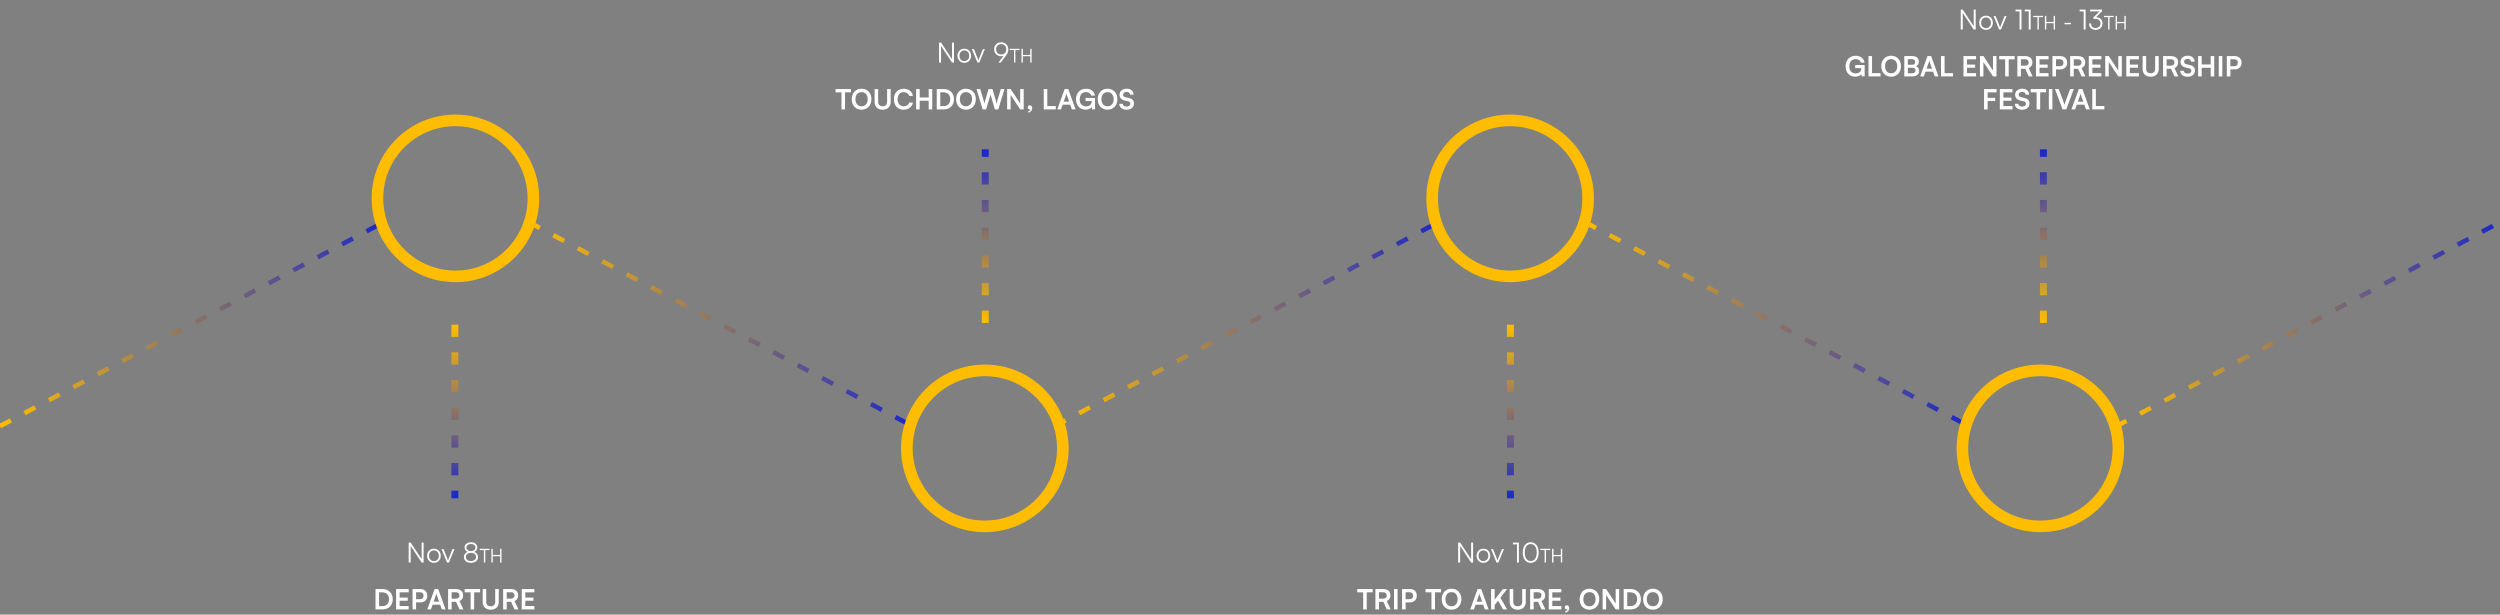 <svg width="1440" height="354" viewBox="0 0 1440 354" fill="none" xmlns="http://www.w3.org/2000/svg">
<rect x="0" y="0" width="1440" height="354" fill="#808080" stroke="none"/>
<path d="M0 245.463C86.472 199.485 134.953 173.707 221.425 127.729" stroke="url(#paint0_linear_2515_3797)" stroke-width="2.657" stroke-dasharray="7.08 8.86"/>
<path d="M310.596 114.265C310.596 140.921 288.987 162.53 262.331 162.53C235.675 162.53 214.066 140.921 214.066 114.265C214.066 87.609 235.675 66 262.331 66C288.987 66 310.596 87.609 310.596 114.265ZM220.752 114.265C220.752 137.228 239.368 155.844 262.331 155.844C285.295 155.844 303.91 137.228 303.91 114.265C303.91 91.301 285.295 72.686 262.331 72.686C239.368 72.686 220.752 91.301 220.752 114.265Z" fill="#FFBD00"/>
<path d="M607.516 245.463C693.987 199.485 742.469 173.707 828.94 127.729" stroke="url(#paint1_linear_2515_3797)" stroke-width="2.657" stroke-dasharray="7.08 8.86"/>
<path d="M1218.57 245.725C1305.05 199.747 1353.53 173.969 1440 127.991" stroke="url(#paint2_linear_2515_3797)" stroke-width="2.657" stroke-dasharray="7.08 8.86"/>
<path d="M918.112 114.265C918.112 140.921 896.503 162.53 869.847 162.53C843.191 162.53 821.582 140.921 821.582 114.265C821.582 87.609 843.191 66 869.847 66C896.503 66 918.112 87.609 918.112 114.265ZM828.268 114.265C828.268 137.228 846.883 155.844 869.847 155.844C892.81 155.844 911.426 137.228 911.426 114.265C911.426 91.301 892.81 72.686 869.847 72.686C846.883 72.686 828.268 91.301 828.268 114.265Z" fill="#FFBD00"/>
<path d="M304.645 127.992C391.116 173.97 439.598 199.748 526.069 245.726" stroke="url(#paint3_linear_2515_3797)" stroke-width="2.657" stroke-dasharray="7.08 8.86"/>
<path d="M615.533 258.265C615.533 231.609 593.925 210 567.269 210C540.613 210 519.004 231.609 519.004 258.265C519.004 284.921 540.613 306.53 567.269 306.53C593.925 306.53 615.533 284.921 615.533 258.265ZM525.69 258.265C525.69 235.301 544.305 216.686 567.269 216.686C590.232 216.686 608.848 235.301 608.848 258.265C608.848 281.228 590.232 299.844 567.269 299.844C544.305 299.844 525.69 281.228 525.69 258.265Z" fill="#FFBD00"/>
<path d="M913.047 127.992C999.519 173.97 1048 199.748 1134.47 245.726" stroke="url(#paint4_linear_2515_3797)" stroke-width="2.657" stroke-dasharray="7.08 8.86"/>
<path d="M1223.53 258.265C1223.53 231.609 1201.92 210 1175.26 210C1148.61 210 1127 231.609 1127 258.265C1127 284.921 1148.61 306.53 1175.26 306.53C1201.92 306.53 1223.53 284.921 1223.53 258.265ZM1133.69 258.265C1133.69 235.301 1152.3 216.686 1175.26 216.686C1198.23 216.686 1216.84 235.301 1216.84 258.265C1216.84 281.228 1198.23 299.844 1175.26 299.844C1152.3 299.844 1133.69 281.228 1133.69 258.265Z" fill="#FFBD00"/>
<path d="M262 187C262 226.052 262 247.948 262 287" stroke="url(#paint5_linear_2515_3797)" stroke-width="4" stroke-dasharray="7.08 8.86"/>
<path d="M236.544 324H235.392V312.544H236.56L242.864 322.08V312.544H244V324H242.864L236.544 314.464V324ZM246.014 320.128C246.014 317.76 247.678 316.048 249.95 316.048C252.222 316.048 253.886 317.76 253.886 320.128C253.886 322.48 252.222 324.192 249.95 324.192C247.678 324.192 246.014 322.48 246.014 320.128ZM247.134 320.112C247.134 321.936 248.286 323.2 249.95 323.2C251.598 323.2 252.766 321.936 252.766 320.112C252.766 318.32 251.598 317.04 249.95 317.04C248.286 317.04 247.134 318.32 247.134 320.112ZM257.468 324L254.3 316.256H255.484L257.484 321.248C257.692 321.808 257.9 322.336 258.044 322.848C258.188 322.32 258.396 321.808 258.62 321.248L260.652 316.256H261.788L258.572 324H257.468ZM267.191 320.88C267.191 319.472 268.039 318.352 269.399 317.888C268.247 317.424 267.591 316.48 267.591 315.296C267.591 313.536 269.095 312.336 271.287 312.336C273.463 312.336 274.919 313.536 274.919 315.312C274.919 316.512 274.279 317.456 273.143 317.888C274.471 318.304 275.351 319.456 275.351 320.896C275.351 322.848 273.703 324.192 271.271 324.192C268.839 324.192 267.191 322.848 267.191 320.88ZM268.679 315.328C268.679 316.592 269.703 317.44 271.271 317.44C272.823 317.44 273.831 316.624 273.831 315.36C273.831 314.128 272.823 313.36 271.271 313.36C269.703 313.36 268.679 314.128 268.679 315.328ZM268.327 320.784C268.327 322.208 269.511 323.152 271.287 323.152C273.031 323.152 274.215 322.208 274.215 320.784C274.215 319.376 273.063 318.464 271.255 318.464C269.479 318.464 268.327 319.376 268.327 320.784ZM276.304 316.85V316.124H281.947V316.85H279.516V324H278.724V316.85H276.304ZM283.829 324H283.037V316.124H283.829V319.633H288.086V316.124H288.867V324H288.086V320.37H283.829V324Z" fill="white"/>
<path d="M220.504 351H216.296V339.304H220.392C223.848 339.304 226.232 341.688 226.232 345.176C226.232 348.616 223.896 351 220.504 351ZM220.2 341.192H218.344V349.112H220.312C222.648 349.112 224.072 347.608 224.072 345.176C224.072 342.696 222.616 341.192 220.2 341.192ZM235.404 351H228.14V339.304H235.404V341.192H230.188V344.2H234.86V346.008H230.188V349.112H235.404V351ZM242.248 346.968H239.672V351H237.624V339.304H242.248C244.6 339.304 246.12 340.84 246.12 343.128C246.12 345.384 244.584 346.968 242.248 346.968ZM241.848 341.128H239.672V345.144H241.816C243.224 345.144 243.976 344.392 243.976 343.112C243.976 341.832 243.208 341.128 241.848 341.128ZM248.226 351H246.098L250.322 339.304H252.418L256.642 351H254.482L253.538 348.296H249.17L248.226 351ZM251.106 342.792L249.778 346.568H252.946L251.602 342.792C251.506 342.488 251.394 342.136 251.362 341.896C251.314 342.12 251.218 342.472 251.106 342.792ZM260.157 351H258.109V339.304H262.573C265.229 339.304 266.781 340.648 266.781 342.952C266.781 344.52 266.045 345.64 264.669 346.2L266.893 351H264.653L262.669 346.632H260.157V351ZM260.157 341.128V344.824H262.573C263.869 344.824 264.637 344.136 264.637 342.952C264.637 341.784 263.869 341.128 262.573 341.128H260.157ZM267.647 341.192V339.304H276.543V341.192H273.119V351H271.071V341.192H267.647ZM278.029 346.728V339.304H280.077V346.6C280.077 348.28 280.989 349.208 282.653 349.208C284.317 349.208 285.245 348.264 285.245 346.6V339.304H287.293V346.728C287.293 349.464 285.501 351.192 282.653 351.192C279.821 351.192 278.029 349.48 278.029 346.728ZM291.86 351H289.812V339.304H294.276C296.932 339.304 298.484 340.648 298.484 342.952C298.484 344.52 297.748 345.64 296.372 346.2L298.596 351H296.356L294.372 346.632H291.86V351ZM291.86 341.128V344.824H294.276C295.572 344.824 296.34 344.136 296.34 342.952C296.34 341.784 295.572 341.128 294.276 341.128H291.86ZM307.794 351H300.53V339.304H307.794V341.192H302.578V344.2H307.25V346.008H302.578V349.112H307.794V351Z" fill="white"/>
<path d="M870 187C870 226.052 870 247.948 870 287" stroke="url(#paint6_linear_2515_3797)" stroke-width="4" stroke-dasharray="7.08 8.86"/>
<path d="M841.044 324H839.892V312.544H841.06L847.364 322.08V312.544H848.5V324H847.364L841.044 314.464V324ZM850.514 320.128C850.514 317.76 852.178 316.048 854.45 316.048C856.722 316.048 858.386 317.76 858.386 320.128C858.386 322.48 856.722 324.192 854.45 324.192C852.178 324.192 850.514 322.48 850.514 320.128ZM851.634 320.112C851.634 321.936 852.786 323.2 854.45 323.2C856.098 323.2 857.266 321.936 857.266 320.112C857.266 318.32 856.098 317.04 854.45 317.04C852.786 317.04 851.634 318.32 851.634 320.112ZM861.968 324L858.8 316.256H859.984L861.984 321.248C862.192 321.808 862.4 322.336 862.544 322.848C862.688 322.32 862.896 321.808 863.12 321.248L865.152 316.256H866.288L863.072 324H861.968ZM873.771 313.584H871.435V312.544H874.875V324H873.771V313.584ZM877.099 318.272C877.099 314.72 878.843 312.32 881.691 312.32C884.523 312.32 886.267 314.72 886.267 318.272C886.267 321.84 884.555 324.208 881.691 324.208C878.811 324.208 877.099 321.84 877.099 318.272ZM878.235 318.272C878.235 321.248 879.499 323.168 881.691 323.168C883.883 323.168 885.147 321.248 885.147 318.272C885.147 315.28 883.883 313.376 881.691 313.376C879.499 313.376 878.235 315.28 878.235 318.272ZM887.273 316.85V316.124H892.916V316.85H890.485V324H889.693V316.85H887.273ZM894.798 324H894.006V316.124H894.798V319.633H899.055V316.124H899.836V324H899.055V320.37H894.798V324Z" fill="white"/>
<path d="M781.772 341.192V339.304H790.668V341.192H787.244V351H785.196V341.192H781.772ZM794.282 351H792.234V339.304H796.698C799.354 339.304 800.906 340.648 800.906 342.952C800.906 344.52 800.17 345.64 798.794 346.2L801.018 351H798.778L796.794 346.632H794.282V351ZM794.282 341.128V344.824H796.698C797.994 344.824 798.762 344.136 798.762 342.952C798.762 341.784 797.994 341.128 796.698 341.128H794.282ZM805 339.304V351H802.952V339.304H805ZM812.217 346.968H809.641V351H807.593V339.304H812.217C814.569 339.304 816.089 340.84 816.089 343.128C816.089 345.384 814.553 346.968 812.217 346.968ZM811.817 341.128H809.641V345.144H811.785C813.193 345.144 813.945 344.392 813.945 343.112C813.945 341.832 813.177 341.128 811.817 341.128ZM821.1 341.192V339.304H829.996V341.192H826.572V351H824.524V341.192H821.1ZM841.765 345.144C841.765 348.696 839.429 351.192 836.069 351.192C832.725 351.192 830.421 348.712 830.421 345.144C830.421 341.592 832.741 339.096 836.085 339.096C839.429 339.096 841.765 341.576 841.765 345.144ZM839.605 345.144C839.605 342.648 838.229 341.064 836.085 341.064C833.941 341.064 832.565 342.648 832.565 345.144C832.565 347.64 833.941 349.224 836.085 349.224C838.229 349.224 839.605 347.608 839.605 345.144ZM848.992 351H846.864L851.088 339.304H853.184L857.408 351H855.248L854.304 348.296H849.936L848.992 351ZM851.872 342.792L850.544 346.568H853.712L852.368 342.792C852.272 342.488 852.16 342.136 852.128 341.896C852.08 342.12 851.984 342.472 851.872 342.792ZM860.922 339.304V345.448L865.658 339.304H868.074L864.202 344.296L868.122 351H865.754L862.858 346.024L860.922 348.504V351H858.874V339.304H860.922ZM869.575 346.728V339.304H871.623V346.6C871.623 348.28 872.535 349.208 874.199 349.208C875.863 349.208 876.791 348.264 876.791 346.6V339.304H878.839V346.728C878.839 349.464 877.047 351.192 874.199 351.192C871.367 351.192 869.575 349.48 869.575 346.728ZM883.407 351H881.359V339.304H885.823C888.479 339.304 890.031 340.648 890.031 342.952C890.031 344.52 889.295 345.64 887.919 346.2L890.143 351H887.903L885.919 346.632H883.407V351ZM883.407 341.128V344.824H885.823C887.119 344.824 887.887 344.136 887.887 342.952C887.887 341.784 887.119 341.128 885.823 341.128H883.407ZM899.341 351H892.077V339.304H899.341V341.192H894.125V344.2H898.797V346.008H894.125V349.112H899.341V351ZM903.882 350.296C903.882 351.624 902.922 352.68 901.626 352.84V352.056C902.346 351.928 902.89 351.496 902.89 350.936C902.762 351 902.618 351.032 902.426 351.032C901.802 351.032 901.29 350.568 901.29 349.928C901.29 349.16 901.786 348.648 902.506 348.648C903.306 348.648 903.882 349.304 903.882 350.296ZM921.202 345.144C921.202 348.696 918.866 351.192 915.506 351.192C912.162 351.192 909.858 348.712 909.858 345.144C909.858 341.592 912.178 339.096 915.522 339.096C918.866 339.096 921.202 341.576 921.202 345.144ZM919.042 345.144C919.042 342.648 917.666 341.064 915.522 341.064C913.378 341.064 912.002 342.648 912.002 345.144C912.002 347.64 913.378 349.224 915.522 349.224C917.666 349.224 919.042 347.608 919.042 345.144ZM925.125 351H923.109V339.304H925.141L930.628 347.592V339.304H932.645V351H930.628L925.125 342.712V351ZM939.442 351H935.234V339.304H939.33C942.786 339.304 945.17 341.688 945.17 345.176C945.17 348.616 942.834 351 939.442 351ZM939.138 341.192H937.282V349.112H939.25C941.586 349.112 943.01 347.608 943.01 345.176C943.01 342.696 941.554 341.192 939.138 341.192ZM957.749 345.144C957.749 348.696 955.413 351.192 952.053 351.192C948.709 351.192 946.405 348.712 946.405 345.144C946.405 341.592 948.725 339.096 952.069 339.096C955.413 339.096 957.749 341.576 957.749 345.144ZM955.589 345.144C955.589 342.648 954.213 341.064 952.069 341.064C949.925 341.064 948.549 342.648 948.549 345.144C948.549 347.64 949.925 349.224 952.069 349.224C954.213 349.224 955.589 347.608 955.589 345.144Z" fill="white"/>
<path d="M567.5 186C567.5 146.948 567.5 125.052 567.5 86" stroke="url(#paint7_linear_2515_3797)" stroke-width="4" stroke-dasharray="7.08 8.86"/>
<path d="M542.044 36H540.892V24.544H542.06L548.364 34.08V24.544H549.5V36H548.364L542.044 26.464V36ZM551.514 32.128C551.514 29.76 553.178 28.048 555.45 28.048C557.722 28.048 559.386 29.76 559.386 32.128C559.386 34.48 557.722 36.192 555.45 36.192C553.178 36.192 551.514 34.48 551.514 32.128ZM552.634 32.112C552.634 33.936 553.786 35.2 555.45 35.2C557.098 35.2 558.266 33.936 558.266 32.112C558.266 30.32 557.098 29.04 555.45 29.04C553.786 29.04 552.634 30.32 552.634 32.112ZM562.968 36L559.8 28.256H560.984L562.984 33.248C563.192 33.808 563.4 34.336 563.544 34.848C563.688 34.32 563.896 33.808 564.12 33.248L566.152 28.256H567.288L564.072 36H562.968ZM579.347 32.128L576.483 36H575.139L578.147 32C577.619 32.288 577.123 32.384 576.579 32.384C574.195 32.384 572.611 30.64 572.611 28.4C572.611 26.064 574.387 24.336 576.675 24.336C578.979 24.336 580.787 26.112 580.787 28.416C580.787 29.744 580.435 30.672 579.347 32.128ZM579.635 28.4C579.635 26.656 578.419 25.392 576.675 25.392C574.979 25.392 573.763 26.656 573.763 28.4C573.763 30.128 574.979 31.376 576.675 31.376C578.419 31.376 579.635 30.128 579.635 28.4ZM581.648 28.85V28.124H587.291V28.85H584.86V36H584.068V28.85H581.648ZM589.173 36H588.381V28.124H589.173V31.633H593.43V28.124H594.211V36H593.43V32.37H589.173V36Z" fill="white"/>
<path d="M481.272 53.192V51.304H490.168V53.192H486.744V63H484.696V53.192H481.272ZM501.937 57.144C501.937 60.696 499.601 63.192 496.241 63.192C492.897 63.192 490.593 60.712 490.593 57.144C490.593 53.592 492.913 51.096 496.257 51.096C499.601 51.096 501.937 53.576 501.937 57.144ZM499.777 57.144C499.777 54.648 498.401 53.064 496.257 53.064C494.113 53.064 492.737 54.648 492.737 57.144C492.737 59.64 494.113 61.224 496.257 61.224C498.401 61.224 499.777 59.608 499.777 57.144ZM503.763 58.728V51.304H505.811V58.6C505.811 60.28 506.723 61.208 508.387 61.208C510.051 61.208 510.979 60.264 510.979 58.6V51.304H513.027V58.728C513.027 61.464 511.235 63.192 508.387 63.192C505.555 63.192 503.763 61.48 503.763 58.728ZM520.49 63.192C517.082 63.192 514.874 60.824 514.874 57.16C514.874 53.528 517.162 51.112 520.586 51.112C523.354 51.112 525.418 52.728 525.818 55.24H523.658C523.258 53.88 522.09 53.08 520.538 53.08C518.378 53.08 517.018 54.648 517.018 57.144C517.018 59.624 518.394 61.224 520.538 61.224C522.122 61.224 523.338 60.392 523.722 59.096H525.85C525.402 61.56 523.258 63.192 520.49 63.192ZM529.735 63H527.687V51.304H529.735V56.136H534.919V51.304H536.967V63H534.919V58.04H529.735V63ZM543.77 63H539.562V51.304H543.658C547.114 51.304 549.498 53.688 549.498 57.176C549.498 60.616 547.162 63 543.77 63ZM543.466 53.192H541.61V61.112H543.578C545.914 61.112 547.338 59.608 547.338 57.176C547.338 54.696 545.882 53.192 543.466 53.192ZM562.077 57.144C562.077 60.696 559.741 63.192 556.381 63.192C553.037 63.192 550.733 60.712 550.733 57.144C550.733 53.592 553.053 51.096 556.397 51.096C559.741 51.096 562.077 53.576 562.077 57.144ZM559.917 57.144C559.917 54.648 558.541 53.064 556.397 53.064C554.253 53.064 552.877 54.648 552.877 57.144C552.877 59.64 554.253 61.224 556.397 61.224C558.541 61.224 559.917 59.608 559.917 57.144ZM565.978 63L562.49 51.304H564.618L566.474 57.48C566.65 58.12 566.826 58.776 567.002 59.8C567.194 58.76 567.37 58.152 567.578 57.48L569.418 51.304H571.674L573.482 57.48C573.674 58.136 573.85 58.808 574.042 59.8C574.266 58.712 574.426 58.088 574.602 57.496L576.49 51.304H578.57L575.018 63H573.034L570.538 54.488L567.994 63H565.978ZM582.125 63H580.109V51.304H582.141L587.628 59.592V51.304H589.645V63H587.628L582.125 54.712V63ZM594.554 62.296C594.554 63.624 593.594 64.68 592.298 64.84V64.056C593.018 63.928 593.562 63.496 593.562 62.936C593.434 63 593.289 63.032 593.098 63.032C592.474 63.032 591.962 62.568 591.962 61.928C591.962 61.16 592.458 60.648 593.178 60.648C593.978 60.648 594.554 61.304 594.554 62.296ZM603.25 51.304V61.112H608.146V63H601.202V51.304H603.25ZM611.132 63H609.004L613.228 51.304H615.324L619.548 63H617.388L616.444 60.296H612.076L611.132 63ZM614.012 54.792L612.684 58.568H615.852L614.508 54.792C614.412 54.488 614.3 54.136 614.268 53.896C614.22 54.12 614.124 54.472 614.012 54.792ZM625.557 53.032C623.237 53.032 621.909 54.712 621.909 57.24C621.909 59.848 623.413 61.272 625.573 61.272C627.605 61.272 628.837 60.152 628.837 58.28V58.232H625.301V56.424H630.741V63H629.013L628.885 61.656C628.245 62.552 626.917 63.176 625.333 63.176C622.053 63.176 619.765 60.792 619.765 57.192C619.765 53.64 622.085 51.112 625.605 51.112C628.277 51.112 630.341 52.664 630.677 55.048H628.517C628.149 53.672 626.965 53.032 625.557 53.032ZM643.624 57.144C643.624 60.696 641.288 63.192 637.928 63.192C634.584 63.192 632.28 60.712 632.28 57.144C632.28 53.592 634.6 51.096 637.944 51.096C641.288 51.096 643.624 53.576 643.624 57.144ZM641.464 57.144C641.464 54.648 640.088 53.064 637.944 53.064C635.8 53.064 634.424 54.648 634.424 57.144C634.424 59.64 635.8 61.224 637.944 61.224C640.088 61.224 641.464 59.608 641.464 57.144ZM644.858 54.568C644.858 52.52 646.554 51.096 649.018 51.096C651.386 51.096 652.89 52.408 652.954 54.52H650.906C650.858 53.512 650.138 52.92 648.986 52.92C647.722 52.92 646.906 53.528 646.906 54.504C646.906 55.336 647.354 55.8 648.33 56.024L650.17 56.424C652.17 56.856 653.146 57.88 653.146 59.624C653.146 61.8 651.45 63.208 648.874 63.208C646.378 63.208 644.746 61.88 644.698 59.784H646.746C646.762 60.776 647.562 61.368 648.874 61.368C650.234 61.368 651.098 60.776 651.098 59.8C651.098 59.016 650.698 58.552 649.738 58.344L647.882 57.928C645.898 57.496 644.858 56.36 644.858 54.568Z" fill="white"/>
<path d="M1177 186C1177 146.948 1177 125.052 1177 86" stroke="url(#paint8_linear_2515_3797)" stroke-width="4" stroke-dasharray="7.08 8.86"/>
<path d="M1130.54 17H1129.39V5.544H1130.56L1136.86 15.08V5.544H1138V17H1136.86L1130.54 7.464V17ZM1140.01 13.128C1140.01 10.76 1141.68 9.048 1143.95 9.048C1146.22 9.048 1147.89 10.76 1147.89 13.128C1147.89 15.48 1146.22 17.192 1143.95 17.192C1141.68 17.192 1140.01 15.48 1140.01 13.128ZM1141.13 13.112C1141.13 14.936 1142.29 16.2 1143.95 16.2C1145.6 16.2 1146.77 14.936 1146.77 13.112C1146.77 11.32 1145.6 10.04 1143.95 10.04C1142.29 10.04 1141.13 11.32 1141.13 13.112ZM1151.47 17L1148.3 9.256H1149.48L1151.48 14.248C1151.69 14.808 1151.9 15.336 1152.04 15.848C1152.19 15.32 1152.4 14.808 1152.62 14.248L1154.65 9.256H1155.79L1152.57 17H1151.47ZM1163.27 6.584H1160.94V5.544H1164.38V17H1163.27V6.584ZM1168.55 6.584H1166.22V5.544H1169.66V17H1168.55V6.584ZM1171.13 9.85V9.124H1176.78V9.85H1174.34V17H1173.55V9.85H1171.13ZM1178.66 17H1177.87V9.124H1178.66V12.633H1182.91V9.124H1183.7V17H1182.91V13.37H1178.66V17ZM1189.1 13.984V13.178H1192.87V13.984H1189.1ZM1200.2 6.584H1197.87V5.544H1201.31V17H1200.2V6.584ZM1206.7 10.856H1205.79V10.056L1209.32 6.568H1203.84V5.544H1210.78V6.472L1207.36 9.88C1209.5 9.992 1211.04 11.352 1211.04 13.432C1211.04 15.704 1209.37 17.192 1207.05 17.192C1204.8 17.192 1203.28 15.8 1203.28 13.512H1204.41C1204.41 15.16 1205.44 16.152 1207.05 16.152C1208.76 16.152 1209.87 15.064 1209.87 13.4C1209.87 11.832 1208.75 10.856 1206.7 10.856ZM1211.88 9.85V9.124H1217.52V9.85H1215.09V17H1214.3V9.85H1211.88ZM1219.4 17H1218.61V9.124H1219.4V12.633H1223.66V9.124H1224.44V17H1223.66V13.37H1219.4V17Z" fill="white"/>
<path d="M1068.85 34.032C1066.53 34.032 1065.21 35.712 1065.21 38.24C1065.21 40.848 1066.71 42.272 1068.87 42.272C1070.9 42.272 1072.13 41.152 1072.13 39.28V39.232H1068.6V37.424H1074.04V44H1072.31L1072.18 42.656C1071.54 43.552 1070.21 44.176 1068.63 44.176C1065.35 44.176 1063.06 41.792 1063.06 38.192C1063.06 34.64 1065.38 32.112 1068.9 32.112C1071.57 32.112 1073.64 33.664 1073.97 36.048H1071.81C1071.45 34.672 1070.26 34.032 1068.85 34.032ZM1078.3 32.304V42.112H1083.19V44H1076.25V32.304H1078.3ZM1094.97 38.144C1094.97 41.696 1092.63 44.192 1089.27 44.192C1085.93 44.192 1083.62 41.712 1083.62 38.144C1083.62 34.592 1085.94 32.096 1089.29 32.096C1092.63 32.096 1094.97 34.576 1094.97 38.144ZM1092.81 38.144C1092.81 35.648 1091.43 34.064 1089.29 34.064C1087.14 34.064 1085.77 35.648 1085.77 38.144C1085.77 40.64 1087.14 42.224 1089.29 42.224C1091.43 42.224 1092.81 40.608 1092.81 38.144ZM1096.87 44V32.304H1101.53C1103.83 32.304 1105.24 33.504 1105.24 35.456C1105.24 36.752 1104.67 37.68 1103.56 38.144C1104.79 38.544 1105.42 39.472 1105.42 40.832C1105.42 42.832 1104.03 44 1101.61 44H1096.87ZM1101.35 34.112H1098.92V37.296H1101.4C1102.52 37.296 1103.15 36.704 1103.15 35.664C1103.15 34.656 1102.51 34.112 1101.35 34.112ZM1101.53 39.024H1098.92V42.192H1101.53C1102.68 42.192 1103.32 41.632 1103.32 40.576C1103.32 39.584 1102.67 39.024 1101.53 39.024ZM1108.15 44H1106.02L1110.24 32.304H1112.34L1116.56 44H1114.4L1113.46 41.296H1109.09L1108.15 44ZM1111.03 35.792L1109.7 39.568H1112.87L1111.52 35.792C1111.43 35.488 1111.32 35.136 1111.28 34.896C1111.24 35.12 1111.14 35.472 1111.03 35.792ZM1120.08 32.304V42.112H1124.97V44H1118.03V32.304H1120.08ZM1138.22 44H1130.95V32.304H1138.22V34.192H1133V37.2H1137.67V39.008H1133V42.112H1138.22V44ZM1142.45 44H1140.44V32.304H1142.47L1147.96 40.592V32.304H1149.97V44H1147.96L1142.45 35.712V44ZM1151.54 34.192V32.304H1160.43V34.192H1157.01V44H1154.96V34.192H1151.54ZM1164.05 44H1162V32.304H1166.46C1169.12 32.304 1170.67 33.648 1170.67 35.952C1170.67 37.52 1169.94 38.64 1168.56 39.2L1170.78 44H1168.54L1166.56 39.632H1164.05V44ZM1164.05 34.128V37.824H1166.46C1167.76 37.824 1168.53 37.136 1168.53 35.952C1168.53 34.784 1167.76 34.128 1166.46 34.128H1164.05ZM1179.98 44H1172.72V32.304H1179.98V34.192H1174.77V37.2H1179.44V39.008H1174.77V42.112H1179.98V44ZM1186.83 39.968H1184.25V44H1182.2V32.304H1186.83C1189.18 32.304 1190.7 33.84 1190.7 36.128C1190.7 38.384 1189.16 39.968 1186.83 39.968ZM1186.43 34.128H1184.25V38.144H1186.39C1187.8 38.144 1188.55 37.392 1188.55 36.112C1188.55 34.832 1187.79 34.128 1186.43 34.128ZM1194.47 44H1192.42V32.304H1196.89C1199.54 32.304 1201.09 33.648 1201.09 35.952C1201.09 37.52 1200.36 38.64 1198.98 39.2L1201.21 44H1198.97L1196.98 39.632H1194.47V44ZM1194.47 34.128V37.824H1196.89C1198.18 37.824 1198.95 37.136 1198.95 35.952C1198.95 34.784 1198.18 34.128 1196.89 34.128H1194.47ZM1210.4 44H1203.14V32.304H1210.4V34.192H1205.19V37.2H1209.86V39.008H1205.19V42.112H1210.4V44ZM1214.64 44H1212.62V32.304H1214.66L1220.14 40.592V32.304H1222.16V44H1220.14L1214.64 35.712V44ZM1232.01 44H1224.75V32.304H1232.01V34.192H1226.8V37.2H1231.47V39.008H1226.8V42.112H1232.01V44ZM1234.15 39.728V32.304H1236.2V39.6C1236.2 41.28 1237.11 42.208 1238.78 42.208C1240.44 42.208 1241.37 41.264 1241.37 39.6V32.304H1243.42V39.728C1243.42 42.464 1241.63 44.192 1238.78 44.192C1235.95 44.192 1234.15 42.48 1234.15 39.728ZM1247.98 44H1245.94V32.304H1250.4C1253.06 32.304 1254.61 33.648 1254.61 35.952C1254.61 37.52 1253.87 38.64 1252.5 39.2L1254.72 44H1252.48L1250.5 39.632H1247.98V44ZM1247.98 34.128V37.824H1250.4C1251.7 37.824 1252.46 37.136 1252.46 35.952C1252.46 34.784 1251.7 34.128 1250.4 34.128H1247.98ZM1255.98 35.568C1255.98 33.52 1257.68 32.096 1260.14 32.096C1262.51 32.096 1264.02 33.408 1264.08 35.52H1262.03C1261.98 34.512 1261.26 33.92 1260.11 33.92C1258.85 33.92 1258.03 34.528 1258.03 35.504C1258.03 36.336 1258.48 36.8 1259.46 37.024L1261.3 37.424C1263.3 37.856 1264.27 38.88 1264.27 40.624C1264.27 42.8 1262.58 44.208 1260 44.208C1257.5 44.208 1255.87 42.88 1255.82 40.784H1257.87C1257.89 41.776 1258.69 42.368 1260 42.368C1261.36 42.368 1262.22 41.776 1262.22 40.8C1262.22 40.016 1261.82 39.552 1260.86 39.344L1259.01 38.928C1257.02 38.496 1255.98 37.36 1255.98 35.568ZM1268.17 44H1266.12V32.304H1268.17V37.136H1273.36V32.304H1275.4V44H1273.36V39.04H1268.17V44ZM1280.05 32.304V44H1278V32.304H1280.05ZM1287.26 39.968H1284.69V44H1282.64V32.304H1287.26C1289.62 32.304 1291.14 33.84 1291.14 36.128C1291.14 38.384 1289.6 39.968 1287.26 39.968ZM1286.86 34.128H1284.69V38.144H1286.83C1288.24 38.144 1288.99 37.392 1288.99 36.112C1288.99 34.832 1288.22 34.128 1286.86 34.128ZM1149.22 58.216H1144.87V63H1142.82V51.304H1150.05V53.192H1144.87V56.376H1149.22V58.216ZM1159.16 63H1151.9V51.304H1159.16V53.192H1153.95V56.2H1158.62V58.008H1153.95V61.112H1159.16V63ZM1160.71 54.568C1160.71 52.52 1162.41 51.096 1164.87 51.096C1167.24 51.096 1168.74 52.408 1168.81 54.52H1166.76C1166.71 53.512 1165.99 52.92 1164.84 52.92C1163.57 52.92 1162.76 53.528 1162.76 54.504C1162.76 55.336 1163.21 55.8 1164.18 56.024L1166.02 56.424C1168.02 56.856 1169 57.88 1169 59.624C1169 61.8 1167.3 63.208 1164.73 63.208C1162.23 63.208 1160.6 61.88 1160.55 59.784H1162.6C1162.61 60.776 1163.41 61.368 1164.73 61.368C1166.09 61.368 1166.95 60.776 1166.95 59.8C1166.95 59.016 1166.55 58.552 1165.59 58.344L1163.73 57.928C1161.75 57.496 1160.71 56.36 1160.71 54.568ZM1169.67 53.192V51.304H1178.57V53.192H1175.14V63H1173.09V53.192H1169.67ZM1182.18 51.304V63H1180.13V51.304H1182.18ZM1188.05 63L1183.64 51.304H1185.81L1188.37 58.04C1188.63 58.744 1188.85 59.432 1189.11 60.376C1189.4 59.352 1189.64 58.632 1189.86 58.04L1192.39 51.304H1194.52L1190.16 63H1188.05ZM1195.28 63H1193.15L1197.38 51.304H1199.47L1203.7 63H1201.54L1200.59 60.296H1196.22L1195.28 63ZM1198.16 54.792L1196.83 58.568H1200L1198.66 54.792C1198.56 54.488 1198.45 54.136 1198.42 53.896C1198.37 54.12 1198.27 54.472 1198.16 54.792ZM1207.21 51.304V61.112H1212.11V63H1205.16V51.304H1207.21Z" fill="white"/>
<defs>
<linearGradient id="paint0_linear_2515_3797" x1="0.235" y1="245.905" x2="221.66" y2="128.171" gradientUnits="userSpaceOnUse">
<stop stop-color="#FFBD00"/>
<stop offset="1" stop-color="#1A27C9"/>
</linearGradient>
<linearGradient id="paint1_linear_2515_3797" x1="607.75" y1="245.905" x2="829.175" y2="128.171" gradientUnits="userSpaceOnUse">
<stop stop-color="#FFBD00"/>
<stop offset="1" stop-color="#1A27C9"/>
</linearGradient>
<linearGradient id="paint2_linear_2515_3797" x1="1218.81" y1="246.167" x2="1440.23" y2="128.433" gradientUnits="userSpaceOnUse">
<stop stop-color="#FFBD00"/>
<stop offset="1" stop-color="#1A27C9"/>
</linearGradient>
<linearGradient id="paint3_linear_2515_3797" x1="304.879" y1="127.55" x2="526.304" y2="245.284" gradientUnits="userSpaceOnUse">
<stop stop-color="#FFBD00"/>
<stop offset="1" stop-color="#1A27C9"/>
</linearGradient>
<linearGradient id="paint4_linear_2515_3797" x1="913.282" y1="127.55" x2="1134.71" y2="245.284" gradientUnits="userSpaceOnUse">
<stop stop-color="#FFBD00"/>
<stop offset="1" stop-color="#1A27C9"/>
</linearGradient>
<linearGradient id="paint5_linear_2515_3797" x1="261.5" y1="187" x2="261.5" y2="287" gradientUnits="userSpaceOnUse">
<stop stop-color="#FFBD00"/>
<stop offset="1" stop-color="#1A27C9"/>
</linearGradient>
<linearGradient id="paint6_linear_2515_3797" x1="869.5" y1="187" x2="869.5" y2="287" gradientUnits="userSpaceOnUse">
<stop stop-color="#FFBD00"/>
<stop offset="1" stop-color="#1A27C9"/>
</linearGradient>
<linearGradient id="paint7_linear_2515_3797" x1="567" y1="186" x2="567" y2="86" gradientUnits="userSpaceOnUse">
<stop stop-color="#FFBD00"/>
<stop offset="1" stop-color="#1A27C9"/>
</linearGradient>
<linearGradient id="paint8_linear_2515_3797" x1="1176.5" y1="186" x2="1176.5" y2="86" gradientUnits="userSpaceOnUse">
<stop stop-color="#FFBD00"/>
<stop offset="1" stop-color="#1A27C9"/>
</linearGradient>
</defs>
</svg>

